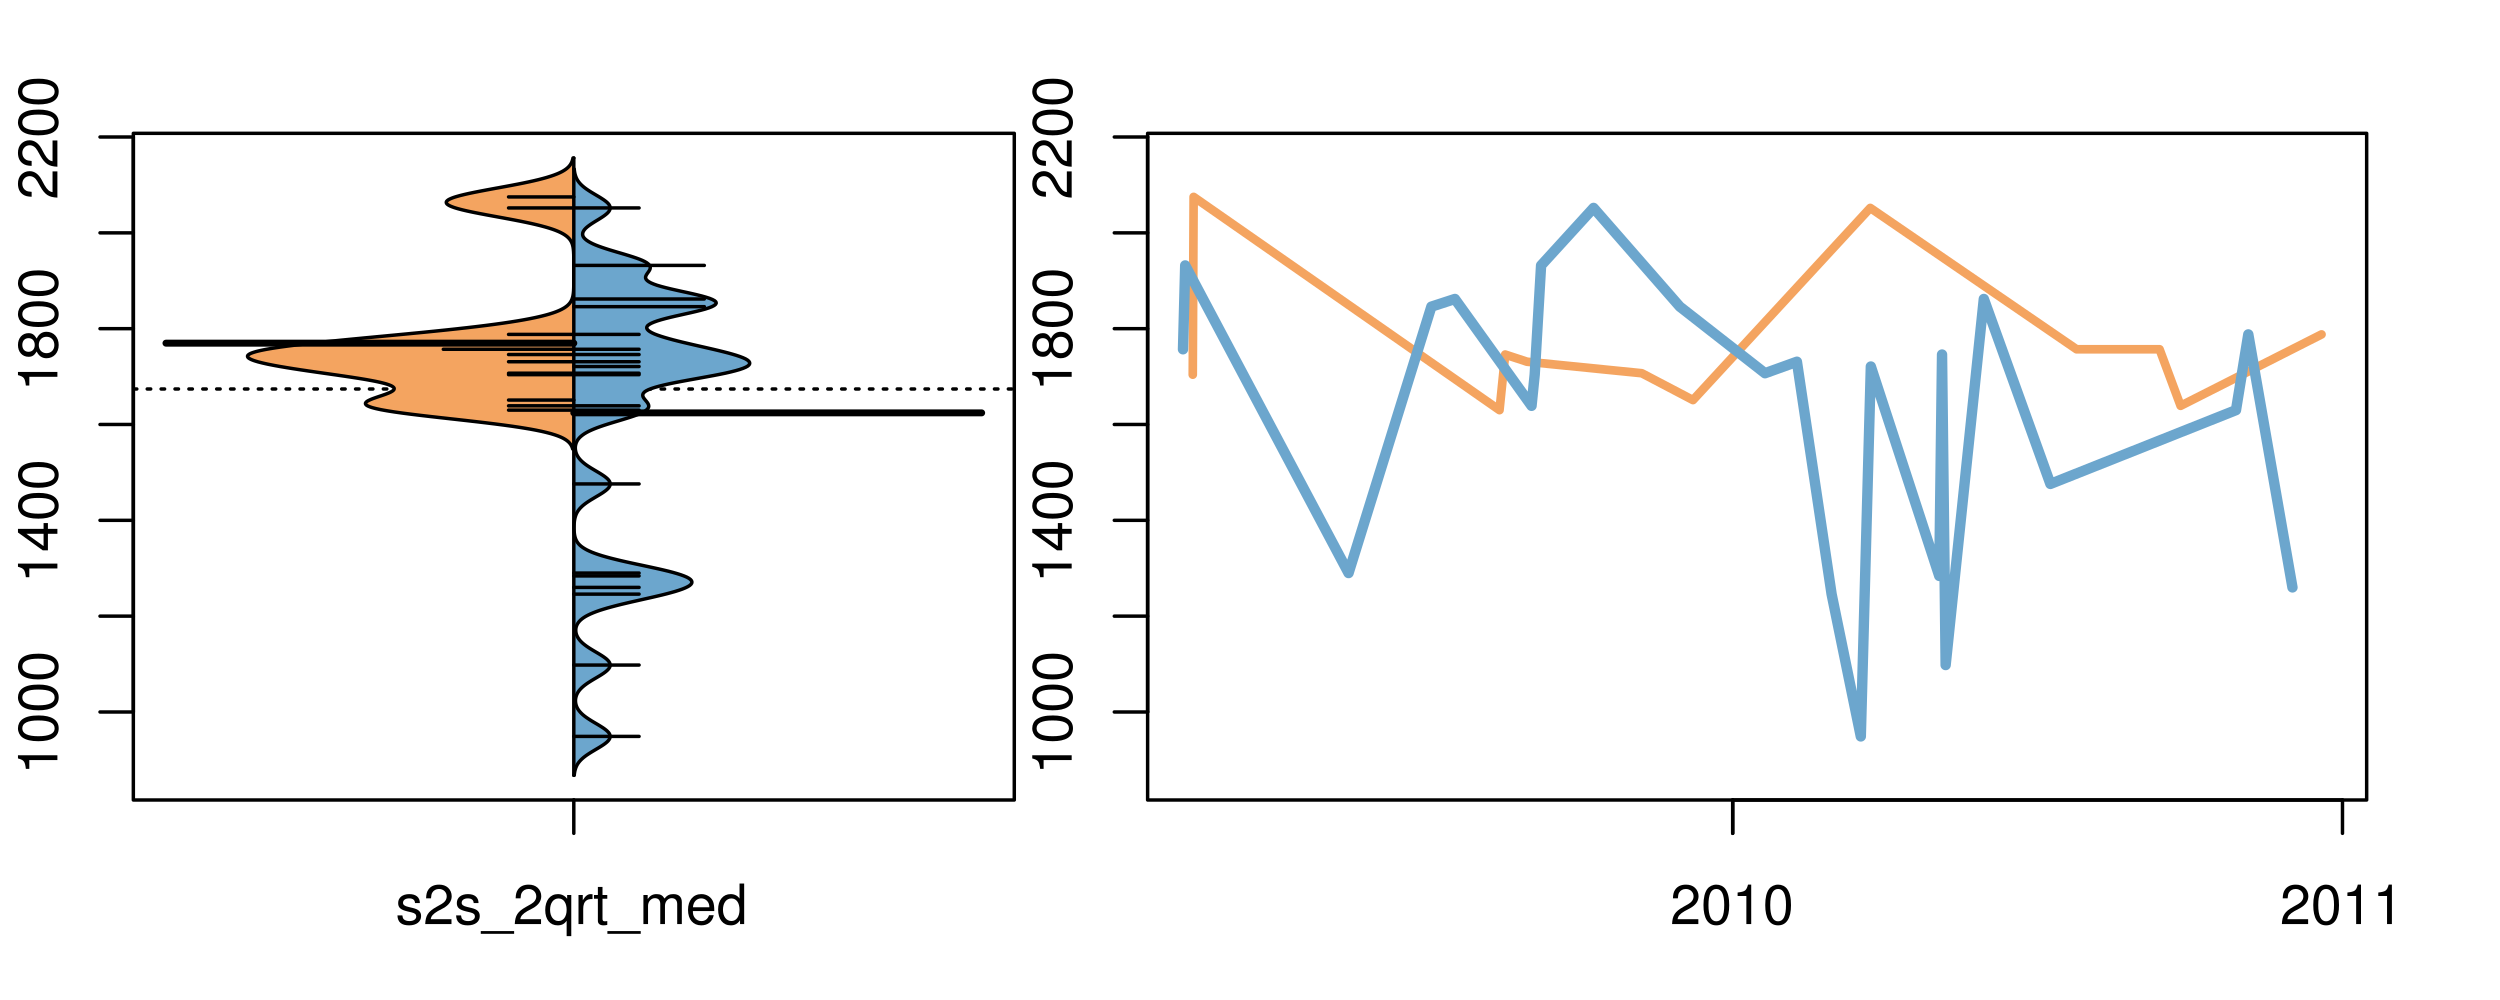 <?xml version="1.0" encoding="UTF-8"?>
<svg xmlns="http://www.w3.org/2000/svg" xmlns:xlink="http://www.w3.org/1999/xlink" width="540pt" height="216pt" viewBox="0 0 540 216" version="1.1">
<defs>
<g>
<symbol overflow="visible" id="glyph0-0">
<path style="stroke:none;" d="M -6.062 -3.109 L 0 -3.109 L 0 -4.156 L -8.516 -4.156 L -8.516 -3.469 C -7.203 -3.094 -7.016 -2.859 -6.812 -1.219 L -6.062 -1.219 Z M -6.062 -3.109 "/>
</symbol>
<symbol overflow="visible" id="glyph0-1">
<path style="stroke:none;" d="M -8.516 -3.297 C -8.516 -2.516 -8.156 -1.781 -7.578 -1.344 C -6.828 -0.797 -5.688 -0.516 -4.109 -0.516 C -1.25 -0.516 0.281 -1.469 0.281 -3.297 C 0.281 -5.094 -1.25 -6.078 -4.047 -6.078 C -5.703 -6.078 -6.797 -5.812 -7.578 -5.25 C -8.172 -4.812 -8.516 -4.109 -8.516 -3.297 Z M -7.578 -3.297 C -7.578 -4.438 -6.422 -5 -4.141 -5 C -1.734 -5 -0.594 -4.453 -0.594 -3.281 C -0.594 -2.156 -1.781 -1.594 -4.109 -1.594 C -6.438 -1.594 -7.578 -2.156 -7.578 -3.297 Z M -7.578 -3.297 "/>
</symbol>
<symbol overflow="visible" id="glyph0-2">
<path style="stroke:none;" d="M -2.047 -3.922 L 0 -3.922 L 0 -4.984 L -2.047 -4.984 L -2.047 -6.234 L -2.984 -6.234 L -2.984 -4.984 L -8.516 -4.984 L -8.516 -4.203 L -3.156 -0.344 L -2.047 -0.344 Z M -2.984 -3.922 L -2.984 -1.266 L -6.703 -3.922 Z M -2.984 -3.922 "/>
</symbol>
<symbol overflow="visible" id="glyph0-3">
<path style="stroke:none;" d="M -4.469 -4.688 C -5 -5.562 -5.438 -5.859 -6.234 -5.859 C -7.578 -5.859 -8.516 -4.812 -8.516 -3.297 C -8.516 -1.797 -7.578 -0.75 -6.234 -0.75 C -5.453 -0.75 -5.016 -1.031 -4.469 -1.891 C -4.016 -0.922 -3.297 -0.438 -2.359 -0.438 C -0.797 -0.438 0.281 -1.625 0.281 -3.297 C 0.281 -4.984 -0.797 -6.156 -2.359 -6.156 C -3.297 -6.156 -4.016 -5.672 -4.469 -4.688 Z M -7.578 -3.297 C -7.578 -4.203 -7.047 -4.781 -6.219 -4.781 C -5.422 -4.781 -4.891 -4.188 -4.891 -3.297 C -4.891 -2.406 -5.422 -1.828 -6.234 -1.828 C -7.047 -1.828 -7.578 -2.406 -7.578 -3.297 Z M -4.016 -3.297 C -4.016 -4.359 -3.344 -5.078 -2.344 -5.078 C -1.328 -5.078 -0.656 -4.359 -0.656 -3.281 C -0.656 -2.25 -1.344 -1.531 -2.344 -1.531 C -3.344 -1.531 -4.016 -2.25 -4.016 -3.297 Z M -4.016 -3.297 "/>
</symbol>
<symbol overflow="visible" id="glyph0-4">
<path style="stroke:none;" d="M -1.047 -6.078 L -1.047 -1.594 C -1.734 -1.703 -2.188 -2.094 -2.797 -3.125 L -3.438 -4.328 C -4.094 -5.516 -4.969 -6.125 -6.016 -6.125 C -6.719 -6.125 -7.375 -5.844 -7.844 -5.344 C -8.297 -4.844 -8.516 -4.219 -8.516 -3.406 C -8.516 -2.328 -8.125 -1.531 -7.406 -1.062 C -6.953 -0.75 -6.422 -0.625 -5.562 -0.594 L -5.562 -1.656 C -6.125 -1.688 -6.484 -1.766 -6.75 -1.906 C -7.266 -2.188 -7.578 -2.734 -7.578 -3.375 C -7.578 -4.328 -6.906 -5.047 -5.984 -5.047 C -5.312 -5.047 -4.734 -4.656 -4.312 -3.906 L -3.688 -2.797 C -2.672 -1.016 -1.875 -0.5 0 -0.406 L 0 -6.078 Z M -1.047 -6.078 "/>
</symbol>
<symbol overflow="visible" id="glyph0-5">
<path style="stroke:none;" d="M -8.75 -5.938 L -8.75 -4.938 L -5.5 -4.938 C -6.125 -4.531 -6.469 -3.859 -6.469 -3.016 C -6.469 -1.375 -5.156 -0.312 -3.156 -0.312 C -1.031 -0.312 0.281 -1.359 0.281 -3.047 C 0.281 -3.906 -0.047 -4.516 -0.828 -5.047 L 0 -5.047 L 0 -5.938 Z M -5.531 -3.188 C -5.531 -4.266 -4.578 -4.938 -3.078 -4.938 C -1.625 -4.938 -0.656 -4.25 -0.656 -3.188 C -0.656 -2.094 -1.625 -1.359 -3.094 -1.359 C -4.562 -1.359 -5.531 -2.094 -5.531 -3.188 Z M -5.531 -3.188 "/>
</symbol>
<symbol overflow="visible" id="glyph0-6">
<path style="stroke:none;" d="M -6.281 -3.094 L -6.281 -2.047 L -7.266 -2.047 C -7.688 -2.047 -7.906 -2.297 -7.906 -2.75 C -7.906 -2.828 -7.906 -2.875 -7.891 -3.094 L -8.719 -3.094 C -8.766 -2.875 -8.781 -2.734 -8.781 -2.531 C -8.781 -1.609 -8.25 -1.062 -7.359 -1.062 L -6.281 -1.062 L -6.281 -0.219 L -5.469 -0.219 L -5.469 -1.062 L 0 -1.062 L 0 -2.047 L -5.469 -2.047 L -5.469 -3.094 Z M -6.281 -3.094 "/>
</symbol>
<symbol overflow="visible" id="glyph0-7">
<path style="stroke:none;" d="M 1.516 -6.938 L 1.516 0.266 L 2.109 0.266 L 2.109 -6.938 Z M 1.516 -6.938 "/>
</symbol>
<symbol overflow="visible" id="glyph0-8">
<path style="stroke:none;" d="M -6.469 -3.266 C -6.469 -1.5 -5.203 -0.438 -3.094 -0.438 C -0.984 -0.438 0.281 -1.484 0.281 -3.281 C 0.281 -5.047 -0.984 -6.125 -3.047 -6.125 C -5.219 -6.125 -6.469 -5.078 -6.469 -3.266 Z M -5.547 -3.281 C -5.547 -4.406 -4.625 -5.078 -3.062 -5.078 C -1.578 -5.078 -0.641 -4.375 -0.641 -3.281 C -0.641 -2.156 -1.578 -1.469 -3.094 -1.469 C -4.609 -1.469 -5.547 -2.156 -5.547 -3.281 Z M -5.547 -3.281 "/>
</symbol>
<symbol overflow="visible" id="glyph0-9">
<path style="stroke:none;" d="M -8.75 -1.828 L -8.75 -0.812 L 0 -0.812 L 0 -1.828 Z M -8.75 -1.828 "/>
</symbol>
<symbol overflow="visible" id="glyph0-10">
<path style="stroke:none;" d="M -1.25 -2.297 L -1.25 -1.047 L 0 -1.047 L 0 -2.297 Z M -1.25 -2.297 "/>
</symbol>
<symbol overflow="visible" id="glyph0-11">
<path style="stroke:none;" d="M -8.516 -6.234 L -8.516 -0.547 L -7.469 -0.547 L -7.469 -5.141 C -4.578 -3.125 -2.797 -2.297 0 -1.656 L 0 -2.781 C -2.719 -3.25 -5.062 -4.312 -7.625 -6.234 Z M -8.516 -6.234 "/>
</symbol>
<symbol overflow="visible" id="glyph0-12">
<path style="stroke:none;" d="M 0 -3.422 L -6.281 -5.828 L -6.281 -4.703 L -1.188 -2.922 L -6.281 -1.25 L -6.281 -0.125 L 0 -2.328 Z M 0 -3.422 "/>
</symbol>
<symbol overflow="visible" id="glyph0-13">
<path style="stroke:none;" d="M -0.594 -6.422 C -0.562 -6.312 -0.562 -6.266 -0.562 -6.203 C -0.562 -5.859 -0.75 -5.656 -1.062 -5.656 L -4.75 -5.656 C -5.875 -5.656 -6.469 -4.844 -6.469 -3.297 C -6.469 -2.391 -6.203 -1.625 -5.734 -1.219 C -5.406 -0.922 -5.047 -0.797 -4.422 -0.781 L -4.422 -1.781 C -5.203 -1.875 -5.547 -2.328 -5.547 -3.266 C -5.547 -4.156 -5.203 -4.672 -4.609 -4.672 L -4.344 -4.672 C -3.922 -4.672 -3.75 -4.422 -3.641 -3.625 C -3.469 -2.203 -3.422 -1.984 -3.266 -1.609 C -2.969 -0.875 -2.406 -0.5 -1.578 -0.5 C -0.438 -0.5 0.281 -1.297 0.281 -2.562 C 0.281 -3.359 0 -4 -0.641 -4.703 C -0.016 -4.781 0.281 -5.094 0.281 -5.734 C 0.281 -5.938 0.25 -6.094 0.172 -6.422 Z M -1.984 -4.672 C -1.641 -4.672 -1.438 -4.578 -1.156 -4.266 C -0.797 -3.859 -0.594 -3.375 -0.594 -2.781 C -0.594 -2 -0.969 -1.547 -1.609 -1.547 C -2.266 -1.547 -2.609 -1.984 -2.766 -3.062 C -2.906 -4.109 -2.953 -4.328 -3.109 -4.672 Z M -1.984 -4.672 "/>
</symbol>
<symbol overflow="visible" id="glyph0-14">
<path style="stroke:none;" d="M 0 -5.781 L -6.281 -5.781 L -6.281 -4.781 L -2.719 -4.781 C -1.438 -4.781 -0.594 -4.109 -0.594 -3.078 C -0.594 -2.281 -1.078 -1.781 -1.844 -1.781 L -6.281 -1.781 L -6.281 -0.781 L -1.438 -0.781 C -0.391 -0.781 0.281 -1.562 0.281 -2.781 C 0.281 -3.703 -0.047 -4.297 -0.875 -4.891 L 0 -4.891 Z M 0 -5.781 "/>
</symbol>
<symbol overflow="visible" id="glyph0-15">
<path style="stroke:none;" d="M -2.812 -6.156 C -3.766 -6.156 -4.344 -6.078 -4.812 -5.906 C -5.844 -5.5 -6.469 -4.531 -6.469 -3.359 C -6.469 -1.609 -5.125 -0.484 -3.062 -0.484 C -1 -0.484 0.281 -1.578 0.281 -3.344 C 0.281 -4.781 -0.547 -5.766 -1.906 -6.031 L -1.906 -5.016 C -1.078 -4.734 -0.641 -4.172 -0.641 -3.375 C -0.641 -2.734 -0.938 -2.203 -1.469 -1.859 C -1.828 -1.625 -2.188 -1.531 -2.812 -1.531 Z M -3.625 -1.547 C -4.781 -1.625 -5.547 -2.344 -5.547 -3.344 C -5.547 -4.328 -4.734 -5.094 -3.703 -5.094 C -3.672 -5.094 -3.641 -5.094 -3.625 -5.078 Z M -3.625 -1.547 "/>
</symbol>
<symbol overflow="visible" id="glyph1-0">
<path style="stroke:none;" d="M 5.25 -4.531 C 5.25 -5.766 4.422 -6.469 2.969 -6.469 C 1.516 -6.469 0.562 -5.719 0.562 -4.547 C 0.562 -3.562 1.062 -3.094 2.562 -2.734 L 3.484 -2.516 C 4.188 -2.344 4.469 -2.094 4.469 -1.625 C 4.469 -1.047 3.875 -0.641 3 -0.641 C 2.453 -0.641 2 -0.797 1.75 -1.062 C 1.594 -1.25 1.531 -1.422 1.469 -1.875 L 0.406 -1.875 C 0.453 -0.422 1.266 0.281 2.922 0.281 C 4.5 0.281 5.516 -0.5 5.516 -1.719 C 5.516 -2.656 4.984 -3.172 3.734 -3.469 L 2.766 -3.703 C 1.953 -3.891 1.609 -4.156 1.609 -4.594 C 1.609 -5.172 2.125 -5.547 2.938 -5.547 C 3.75 -5.547 4.172 -5.203 4.203 -4.531 Z M 5.25 -4.531 "/>
</symbol>
<symbol overflow="visible" id="glyph1-1">
<path style="stroke:none;" d="M 6.078 -1.047 L 1.594 -1.047 C 1.703 -1.734 2.094 -2.188 3.125 -2.797 L 4.328 -3.438 C 5.516 -4.094 6.125 -4.969 6.125 -6.016 C 6.125 -6.719 5.844 -7.375 5.344 -7.844 C 4.844 -8.297 4.219 -8.516 3.406 -8.516 C 2.328 -8.516 1.531 -8.125 1.062 -7.406 C 0.75 -6.953 0.625 -6.422 0.594 -5.562 L 1.656 -5.562 C 1.688 -6.125 1.766 -6.484 1.906 -6.75 C 2.188 -7.266 2.734 -7.578 3.375 -7.578 C 4.328 -7.578 5.047 -6.906 5.047 -5.984 C 5.047 -5.312 4.656 -4.734 3.906 -4.312 L 2.797 -3.688 C 1.016 -2.672 0.5 -1.875 0.406 0 L 6.078 0 Z M 6.078 -1.047 "/>
</symbol>
<symbol overflow="visible" id="glyph1-2">
<path style="stroke:none;" d="M 6.938 1.516 L -0.266 1.516 L -0.266 2.109 L 6.938 2.109 Z M 6.938 1.516 "/>
</symbol>
<symbol overflow="visible" id="glyph1-3">
<path style="stroke:none;" d="M 5.938 2.609 L 5.938 -6.281 L 5.047 -6.281 L 5.047 -5.453 C 4.578 -6.109 3.875 -6.469 3.047 -6.469 C 1.391 -6.469 0.312 -5.109 0.312 -3.031 C 0.312 -0.984 1.344 0.281 3 0.281 C 3.875 0.281 4.469 -0.031 4.938 -0.719 L 4.938 2.609 Z M 3.188 -5.531 C 4.266 -5.531 4.938 -4.578 4.938 -3.062 C 4.938 -1.625 4.25 -0.656 3.188 -0.656 C 2.094 -0.656 1.359 -1.625 1.359 -3.094 C 1.359 -4.547 2.094 -5.531 3.188 -5.531 Z M 3.188 -5.531 "/>
</symbol>
<symbol overflow="visible" id="glyph1-4">
<path style="stroke:none;" d="M 0.828 -6.281 L 0.828 0 L 1.844 0 L 1.844 -3.266 C 1.844 -4.156 2.062 -4.75 2.547 -5.094 C 2.859 -5.328 3.156 -5.406 3.859 -5.406 L 3.859 -6.438 C 3.688 -6.453 3.594 -6.469 3.469 -6.469 C 2.812 -6.469 2.328 -6.078 1.75 -5.141 L 1.75 -6.281 Z M 0.828 -6.281 "/>
</symbol>
<symbol overflow="visible" id="glyph1-5">
<path style="stroke:none;" d="M 3.047 -6.281 L 2.016 -6.281 L 2.016 -8.016 L 1.016 -8.016 L 1.016 -6.281 L 0.172 -6.281 L 0.172 -5.469 L 1.016 -5.469 L 1.016 -0.719 C 1.016 -0.078 1.453 0.281 2.234 0.281 C 2.469 0.281 2.719 0.25 3.047 0.188 L 3.047 -0.641 C 2.922 -0.609 2.766 -0.594 2.562 -0.594 C 2.141 -0.594 2.016 -0.719 2.016 -1.156 L 2.016 -5.469 L 3.047 -5.469 Z M 3.047 -6.281 "/>
</symbol>
<symbol overflow="visible" id="glyph1-6">
<path style="stroke:none;" d="M 0.844 -6.281 L 0.844 0 L 1.844 0 L 1.844 -3.953 C 1.844 -4.859 2.516 -5.594 3.328 -5.594 C 4.062 -5.594 4.484 -5.141 4.484 -4.328 L 4.484 0 L 5.5 0 L 5.5 -3.953 C 5.5 -4.859 6.156 -5.594 6.969 -5.594 C 7.703 -5.594 8.141 -5.125 8.141 -4.328 L 8.141 0 L 9.141 0 L 9.141 -4.719 C 9.141 -5.844 8.5 -6.469 7.312 -6.469 C 6.484 -6.469 5.969 -6.219 5.391 -5.516 C 5.016 -6.188 4.516 -6.469 3.703 -6.469 C 2.859 -6.469 2.297 -6.156 1.766 -5.406 L 1.766 -6.281 Z M 0.844 -6.281 "/>
</symbol>
<symbol overflow="visible" id="glyph1-7">
<path style="stroke:none;" d="M 6.156 -2.812 C 6.156 -3.766 6.078 -4.344 5.906 -4.812 C 5.5 -5.844 4.531 -6.469 3.359 -6.469 C 1.609 -6.469 0.484 -5.125 0.484 -3.062 C 0.484 -1 1.578 0.281 3.344 0.281 C 4.781 0.281 5.766 -0.547 6.031 -1.906 L 5.016 -1.906 C 4.734 -1.078 4.172 -0.641 3.375 -0.641 C 2.734 -0.641 2.203 -0.938 1.859 -1.469 C 1.625 -1.828 1.531 -2.188 1.531 -2.812 Z M 1.547 -3.625 C 1.625 -4.781 2.344 -5.547 3.344 -5.547 C 4.328 -5.547 5.094 -4.734 5.094 -3.703 C 5.094 -3.672 5.094 -3.641 5.078 -3.625 Z M 1.547 -3.625 "/>
</symbol>
<symbol overflow="visible" id="glyph1-8">
<path style="stroke:none;" d="M 5.938 -8.75 L 4.938 -8.75 L 4.938 -5.5 C 4.531 -6.125 3.859 -6.469 3.016 -6.469 C 1.375 -6.469 0.312 -5.156 0.312 -3.156 C 0.312 -1.031 1.359 0.281 3.047 0.281 C 3.906 0.281 4.516 -0.047 5.047 -0.828 L 5.047 0 L 5.938 0 Z M 3.188 -5.531 C 4.266 -5.531 4.938 -4.578 4.938 -3.078 C 4.938 -1.625 4.25 -0.656 3.188 -0.656 C 2.094 -0.656 1.359 -1.625 1.359 -3.094 C 1.359 -4.562 2.094 -5.531 3.188 -5.531 Z M 3.188 -5.531 "/>
</symbol>
<symbol overflow="visible" id="glyph1-9">
<path style="stroke:none;" d="M 3.297 -8.516 C 2.516 -8.516 1.781 -8.156 1.344 -7.578 C 0.797 -6.828 0.516 -5.688 0.516 -4.109 C 0.516 -1.25 1.469 0.281 3.297 0.281 C 5.094 0.281 6.078 -1.25 6.078 -4.047 C 6.078 -5.703 5.812 -6.797 5.25 -7.578 C 4.812 -8.172 4.109 -8.516 3.297 -8.516 Z M 3.297 -7.578 C 4.438 -7.578 5 -6.422 5 -4.141 C 5 -1.734 4.453 -0.594 3.281 -0.594 C 2.156 -0.594 1.594 -1.781 1.594 -4.109 C 1.594 -6.438 2.156 -7.578 3.297 -7.578 Z M 3.297 -7.578 "/>
</symbol>
<symbol overflow="visible" id="glyph1-10">
<path style="stroke:none;" d="M 3.109 -6.062 L 3.109 0 L 4.156 0 L 4.156 -8.516 L 3.469 -8.516 C 3.094 -7.203 2.859 -7.016 1.219 -6.812 L 1.219 -6.062 Z M 3.109 -6.062 "/>
</symbol>
</g>
<clipPath id="clip1">
  <path d="M 28.801 28.801 L 220.086 28.801 L 220.086 173.801 L 28.801 173.801 Z M 28.801 28.801 "/>
</clipPath>
<clipPath id="clip2">
  <path d="M 247.887 28.801 L 512.199 28.801 L 512.199 173.801 L 247.887 173.801 Z M 247.887 28.801 "/>
</clipPath>
<clipPath id="clip3">
  <path d="M 233.484 14.398 L 526.598 14.398 L 526.598 188.199 L 233.484 188.199 Z M 233.484 14.398 "/>
</clipPath>
<clipPath id="clip4">
  <path d="M 247.887 28.801 L 512.199 28.801 L 512.199 173.801 L 247.887 173.801 Z M 247.887 28.801 "/>
</clipPath>
</defs>
<g id="surface211">
<path style="fill:none;stroke-width:0.75;stroke-linecap:round;stroke-linejoin:round;stroke:rgb(0%,0%,0%);stroke-opacity:1;stroke-miterlimit:10;" d="M 28.801 172.801 L 219.086 172.801 L 219.086 28.801 L 28.801 28.801 L 28.801 172.801 "/>
<path style="fill:none;stroke-width:0.75;stroke-linecap:round;stroke-linejoin:round;stroke:rgb(0%,0%,0%);stroke-opacity:1;stroke-miterlimit:10;" d="M 28.801 153.789 L 28.801 29.594 "/>
<path style="fill:none;stroke-width:0.75;stroke-linecap:round;stroke-linejoin:round;stroke:rgb(0%,0%,0%);stroke-opacity:1;stroke-miterlimit:10;" d="M 28.801 153.789 L 21.602 153.789 "/>
<path style="fill:none;stroke-width:0.75;stroke-linecap:round;stroke-linejoin:round;stroke:rgb(0%,0%,0%);stroke-opacity:1;stroke-miterlimit:10;" d="M 28.801 133.09 L 21.602 133.09 "/>
<path style="fill:none;stroke-width:0.75;stroke-linecap:round;stroke-linejoin:round;stroke:rgb(0%,0%,0%);stroke-opacity:1;stroke-miterlimit:10;" d="M 28.801 112.391 L 21.602 112.391 "/>
<path style="fill:none;stroke-width:0.75;stroke-linecap:round;stroke-linejoin:round;stroke:rgb(0%,0%,0%);stroke-opacity:1;stroke-miterlimit:10;" d="M 28.801 91.691 L 21.602 91.691 "/>
<path style="fill:none;stroke-width:0.75;stroke-linecap:round;stroke-linejoin:round;stroke:rgb(0%,0%,0%);stroke-opacity:1;stroke-miterlimit:10;" d="M 28.801 70.992 L 21.602 70.992 "/>
<path style="fill:none;stroke-width:0.75;stroke-linecap:round;stroke-linejoin:round;stroke:rgb(0%,0%,0%);stroke-opacity:1;stroke-miterlimit:10;" d="M 28.801 50.293 L 21.602 50.293 "/>
<path style="fill:none;stroke-width:0.75;stroke-linecap:round;stroke-linejoin:round;stroke:rgb(0%,0%,0%);stroke-opacity:1;stroke-miterlimit:10;" d="M 28.801 29.594 L 21.602 29.594 "/>
<g style="fill:rgb(0%,0%,0%);fill-opacity:1;">
  <use xlink:href="#glyph0-0" x="12.396" y="167.289"/>
  <use xlink:href="#glyph0-1" x="12.396" y="160.617"/>
  <use xlink:href="#glyph0-1" x="12.396" y="153.945"/>
  <use xlink:href="#glyph0-1" x="12.396" y="147.273"/>
</g>
<g style="fill:rgb(0%,0%,0%);fill-opacity:1;">
  <use xlink:href="#glyph0-0" x="12.396" y="125.891"/>
  <use xlink:href="#glyph0-2" x="12.396" y="119.219"/>
  <use xlink:href="#glyph0-1" x="12.396" y="112.547"/>
  <use xlink:href="#glyph0-1" x="12.396" y="105.875"/>
</g>
<g style="fill:rgb(0%,0%,0%);fill-opacity:1;">
  <use xlink:href="#glyph0-0" x="12.396" y="84.492"/>
  <use xlink:href="#glyph0-3" x="12.396" y="77.82"/>
  <use xlink:href="#glyph0-1" x="12.396" y="71.148"/>
  <use xlink:href="#glyph0-1" x="12.396" y="64.477"/>
</g>
<g style="fill:rgb(0%,0%,0%);fill-opacity:1;">
  <use xlink:href="#glyph0-4" x="12.396" y="43.094"/>
  <use xlink:href="#glyph0-4" x="12.396" y="36.422"/>
  <use xlink:href="#glyph0-1" x="12.396" y="29.75"/>
  <use xlink:href="#glyph0-1" x="12.396" y="23.078"/>
</g>
<path style="fill:none;stroke-width:0.75;stroke-linecap:round;stroke-linejoin:round;stroke:rgb(0%,0%,0%);stroke-opacity:1;stroke-miterlimit:10;" d="M 123.941 172.801 L 123.941 172.801 "/>
<path style="fill:none;stroke-width:0.75;stroke-linecap:round;stroke-linejoin:round;stroke:rgb(0%,0%,0%);stroke-opacity:1;stroke-miterlimit:10;" d="M 123.941 172.801 L 123.941 180 "/>
<g style="fill:rgb(0%,0%,0%);fill-opacity:1;">
  <use xlink:href="#glyph1-0" x="85.441" y="199.596"/>
  <use xlink:href="#glyph1-1" x="91.441" y="199.596"/>
  <use xlink:href="#glyph1-0" x="98.113" y="199.596"/>
  <use xlink:href="#glyph1-2" x="104.113" y="199.596"/>
  <use xlink:href="#glyph1-1" x="110.785" y="199.596"/>
  <use xlink:href="#glyph1-3" x="117.457" y="199.596"/>
  <use xlink:href="#glyph1-4" x="124.129" y="199.596"/>
  <use xlink:href="#glyph1-5" x="128.125" y="199.596"/>
  <use xlink:href="#glyph1-2" x="131.461" y="199.596"/>
  <use xlink:href="#glyph1-6" x="138.133" y="199.596"/>
  <use xlink:href="#glyph1-7" x="148.129" y="199.596"/>
  <use xlink:href="#glyph1-8" x="154.801" y="199.596"/>
</g>
<g clip-path="url(#clip1)" clip-rule="nonzero">
<path style="fill:none;stroke-width:0.75;stroke-linecap:round;stroke-linejoin:round;stroke:rgb(0%,0%,0%);stroke-opacity:1;stroke-dasharray:0.75,2.25;stroke-miterlimit:10;" d="M 28.801 84.02 L 219.086 84.02 "/>
<path style=" stroke:none;fill-rule:nonzero;fill:rgb(95.686%,64.314%,37.647%);fill-opacity:1;" d="M 123.941 34.133 L 123.762 34.133 L 123.738 34.258 L 123.711 34.379 L 123.676 34.504 L 123.641 34.625 L 123.602 34.75 L 123.555 34.871 L 123.508 34.996 L 123.453 35.117 L 123.391 35.242 L 123.32 35.363 L 123.246 35.488 L 123.168 35.609 L 123.074 35.73 L 122.973 35.855 L 122.867 35.977 L 122.75 36.102 L 122.617 36.223 L 122.477 36.348 L 122.324 36.469 L 122.156 36.594 L 121.977 36.715 L 121.781 36.84 L 121.574 36.961 L 121.352 37.086 L 121.109 37.207 L 120.852 37.332 L 120.582 37.453 L 120.285 37.578 L 119.973 37.699 L 119.645 37.824 L 119.297 37.945 L 118.926 38.07 L 118.535 38.191 L 118.129 38.316 L 117.703 38.438 L 117.25 38.562 L 116.781 38.684 L 116.297 38.809 L 115.789 38.93 L 115.262 39.055 L 114.715 39.176 L 114.156 39.301 L 113.574 39.422 L 112.98 39.547 L 112.371 39.668 L 111.75 39.793 L 111.113 39.914 L 110.469 40.039 L 109.816 40.16 L 109.156 40.285 L 108.488 40.406 L 107.82 40.531 L 107.148 40.652 L 106.48 40.773 L 105.812 40.898 L 105.152 41.02 L 104.496 41.145 L 103.852 41.266 L 103.223 41.391 L 102.605 41.512 L 102 41.637 L 101.422 41.758 L 100.863 41.883 L 100.328 42.004 L 99.816 42.129 L 99.336 42.25 L 98.891 42.375 L 98.469 42.496 L 98.078 42.621 L 97.738 42.742 L 97.43 42.867 L 97.156 42.988 L 96.918 43.113 L 96.734 43.234 L 96.586 43.359 L 96.473 43.48 L 96.41 43.605 L 96.395 43.727 L 96.418 43.852 L 96.48 43.973 L 96.59 44.098 L 96.746 44.219 L 96.941 44.344 L 97.168 44.465 L 97.449 44.59 L 97.766 44.711 L 98.113 44.836 L 98.496 44.957 L 98.922 45.082 L 99.375 45.203 L 99.855 45.328 L 100.363 45.449 L 100.906 45.574 L 101.465 45.695 L 102.047 45.82 L 102.648 45.941 L 103.27 46.062 L 103.902 46.188 L 104.547 46.309 L 105.199 46.434 L 105.863 46.555 L 106.531 46.68 L 107.199 46.801 L 107.871 46.926 L 108.543 47.047 L 109.207 47.172 L 109.867 47.293 L 110.52 47.418 L 111.164 47.539 L 111.797 47.664 L 112.422 47.785 L 113.027 47.91 L 113.621 48.031 L 114.199 48.156 L 114.762 48.277 L 115.301 48.402 L 115.828 48.523 L 116.336 48.648 L 116.82 48.77 L 117.285 48.895 L 117.734 49.016 L 118.164 49.141 L 118.57 49.262 L 118.957 49.387 L 119.324 49.508 L 119.676 49.633 L 120 49.754 L 120.309 49.879 L 120.602 50 L 120.875 50.125 L 121.129 50.246 L 121.367 50.371 L 121.594 50.492 L 121.801 50.617 L 121.992 50.738 L 122.172 50.863 L 122.336 50.984 L 122.488 51.105 L 122.629 51.23 L 122.758 51.352 L 122.875 51.477 L 122.984 51.598 L 123.082 51.723 L 123.172 51.844 L 123.254 51.969 L 123.328 52.09 L 123.395 52.215 L 123.457 52.336 L 123.512 52.461 L 123.562 52.582 L 123.605 52.707 L 123.645 52.828 L 123.68 52.953 L 123.711 53.074 L 123.738 53.199 L 123.766 53.32 L 123.789 53.445 L 123.809 53.566 L 123.824 53.691 L 123.84 53.812 L 123.855 53.938 L 123.867 54.059 L 123.875 54.184 L 123.887 54.305 L 123.895 54.43 L 123.898 54.551 L 123.906 54.676 L 123.91 54.797 L 123.918 54.922 L 123.922 55.043 L 123.922 55.168 L 123.926 55.289 L 123.93 55.414 L 123.93 55.535 L 123.934 55.66 L 123.934 55.781 L 123.938 55.906 L 123.938 56.395 L 123.941 56.52 L 123.941 60.703 L 123.938 60.824 L 123.938 61.195 L 123.934 61.316 L 123.934 61.562 L 123.93 61.684 L 123.926 61.809 L 123.926 61.93 L 123.922 62.055 L 123.918 62.176 L 123.914 62.301 L 123.91 62.422 L 123.902 62.547 L 123.898 62.668 L 123.891 62.793 L 123.883 62.914 L 123.871 63.039 L 123.859 63.16 L 123.848 63.285 L 123.832 63.406 L 123.816 63.531 L 123.797 63.652 L 123.777 63.777 L 123.754 63.898 L 123.727 64.023 L 123.699 64.145 L 123.664 64.27 L 123.625 64.391 L 123.586 64.516 L 123.539 64.637 L 123.488 64.762 L 123.43 64.883 L 123.367 65.008 L 123.297 65.129 L 123.219 65.254 L 123.133 65.375 L 123.039 65.5 L 122.938 65.621 L 122.82 65.746 L 122.699 65.867 L 122.566 65.992 L 122.418 66.113 L 122.258 66.238 L 122.082 66.359 L 121.898 66.484 L 121.691 66.605 L 121.473 66.727 L 121.238 66.852 L 120.988 66.973 L 120.711 67.098 L 120.422 67.219 L 120.109 67.344 L 119.781 67.465 L 119.422 67.59 L 119.043 67.711 L 118.648 67.836 L 118.223 67.957 L 117.77 68.082 L 117.297 68.203 L 116.797 68.328 L 116.27 68.449 L 115.711 68.574 L 115.133 68.695 L 114.523 68.82 L 113.883 68.941 L 113.215 69.066 L 112.52 69.188 L 111.797 69.312 L 111.039 69.434 L 110.25 69.559 L 109.441 69.68 L 108.598 69.805 L 107.723 69.926 L 106.82 70.051 L 105.895 70.172 L 104.938 70.297 L 103.949 70.418 L 102.934 70.543 L 101.898 70.664 L 100.832 70.789 L 99.738 70.91 L 98.625 71.035 L 97.492 71.156 L 96.332 71.281 L 95.148 71.402 L 93.949 71.527 L 92.734 71.648 L 91.5 71.773 L 90.25 71.895 L 88.988 72.016 L 87.715 72.141 L 86.43 72.262 L 85.137 72.387 L 83.84 72.508 L 82.539 72.633 L 81.238 72.754 L 79.938 72.879 L 78.641 73 L 77.352 73.125 L 76.07 73.246 L 74.801 73.371 L 73.543 73.492 L 72.305 73.617 L 71.086 73.738 L 69.891 73.863 L 68.711 73.984 L 67.57 74.109 L 66.457 74.23 L 65.375 74.355 L 64.324 74.477 L 63.32 74.602 L 62.352 74.723 L 61.422 74.848 L 60.539 74.969 L 59.707 75.094 L 58.918 75.215 L 58.176 75.34 L 57.488 75.461 L 56.859 75.586 L 56.273 75.707 L 55.738 75.832 L 55.27 75.953 L 54.855 76.078 L 54.492 76.199 L 54.172 76.324 L 53.93 76.445 L 53.734 76.57 L 53.59 76.691 L 53.492 76.816 L 53.465 76.938 L 53.484 77.059 L 53.547 77.184 L 53.66 77.305 L 53.832 77.43 L 54.047 77.551 L 54.301 77.676 L 54.605 77.797 L 54.953 77.922 L 55.34 78.043 L 55.762 78.168 L 56.23 78.289 L 56.734 78.414 L 57.27 78.535 L 57.832 78.66 L 58.438 78.781 L 59.07 78.906 L 59.727 79.027 L 60.41 79.152 L 61.125 79.273 L 61.855 79.398 L 62.609 79.52 L 63.383 79.645 L 64.18 79.766 L 64.984 79.891 L 65.809 80.012 L 66.641 80.137 L 67.488 80.258 L 68.34 80.383 L 69.195 80.504 L 70.059 80.629 L 70.922 80.75 L 71.781 80.875 L 72.641 80.996 L 73.488 81.121 L 74.328 81.242 L 75.156 81.367 L 75.973 81.488 L 76.766 81.613 L 77.539 81.734 L 78.293 81.859 L 79.02 81.98 L 79.711 82.105 L 80.371 82.227 L 81.004 82.348 L 81.598 82.473 L 82.145 82.594 L 82.652 82.719 L 83.125 82.84 L 83.543 82.965 L 83.91 83.086 L 84.234 83.211 L 84.52 83.332 L 84.738 83.457 L 84.91 83.578 L 85.039 83.703 L 85.125 83.824 L 85.145 83.949 L 85.121 84.07 L 85.062 84.195 L 84.957 84.316 L 84.801 84.441 L 84.613 84.562 L 84.391 84.688 L 84.137 84.809 L 83.848 84.934 L 83.539 85.055 L 83.211 85.18 L 82.863 85.301 L 82.504 85.426 L 82.141 85.547 L 81.773 85.672 L 81.41 85.793 L 81.055 85.918 L 80.711 86.039 L 80.383 86.164 L 80.082 86.285 L 79.809 86.41 L 79.559 86.531 L 79.344 86.656 L 79.18 86.777 L 79.055 86.902 L 78.969 87.023 L 78.934 87.148 L 78.961 87.27 L 79.035 87.391 L 79.16 87.516 L 79.352 87.637 L 79.605 87.762 L 79.91 87.883 L 80.27 88.008 L 80.703 88.129 L 81.191 88.254 L 81.734 88.375 L 82.324 88.5 L 82.988 88.621 L 83.699 88.746 L 84.453 88.867 L 85.254 88.992 L 86.109 89.113 L 87.004 89.238 L 87.93 89.359 L 88.895 89.484 L 89.895 89.605 L 90.918 89.73 L 91.961 89.852 L 93.027 89.977 L 94.109 90.098 L 95.199 90.223 L 96.297 90.344 L 97.402 90.469 L 98.504 90.59 L 99.602 90.715 L 100.695 90.836 L 101.777 90.961 L 102.844 91.082 L 103.895 91.207 L 104.93 91.328 L 105.938 91.453 L 106.926 91.574 L 107.887 91.699 L 108.824 91.82 L 109.723 91.945 L 110.598 92.066 L 111.441 92.191 L 112.254 92.312 L 113.027 92.438 L 113.77 92.559 L 114.484 92.68 L 115.156 92.805 L 115.797 92.926 L 116.406 93.051 L 116.988 93.172 L 117.527 93.297 L 118.035 93.418 L 118.516 93.543 L 118.973 93.664 L 119.387 93.789 L 119.781 93.91 L 120.148 94.035 L 120.488 94.156 L 120.801 94.281 L 121.094 94.402 L 121.363 94.527 L 121.613 94.648 L 121.84 94.773 L 122.047 94.895 L 122.242 95.02 L 122.414 95.141 L 122.574 95.266 L 122.719 95.387 L 122.852 95.512 L 122.969 95.633 L 123.078 95.758 L 123.176 95.879 L 123.266 96.004 L 123.34 96.125 L 123.41 96.25 L 123.477 96.371 L 123.531 96.496 L 123.582 96.617 L 123.625 96.742 L 123.668 96.863 L 123.703 96.988 L 123.941 96.988 Z M 123.941 34.133 "/>
<path style="fill:none;stroke-width:0.75;stroke-linecap:round;stroke-linejoin:round;stroke:rgb(0%,0%,0%);stroke-opacity:1;stroke-miterlimit:10;" d="M 123.941 34.133 L 123.762 34.133 L 123.738 34.258 L 123.711 34.379 L 123.676 34.504 L 123.641 34.625 L 123.602 34.75 L 123.555 34.871 L 123.508 34.996 L 123.453 35.117 L 123.391 35.242 L 123.32 35.363 L 123.246 35.488 L 123.168 35.609 L 123.074 35.73 L 122.973 35.855 L 122.867 35.977 L 122.75 36.102 L 122.617 36.223 L 122.477 36.348 L 122.324 36.469 L 122.156 36.594 L 121.977 36.715 L 121.781 36.84 L 121.574 36.961 L 121.352 37.086 L 121.109 37.207 L 120.852 37.332 L 120.582 37.453 L 120.285 37.578 L 119.973 37.699 L 119.645 37.824 L 119.297 37.945 L 118.926 38.07 L 118.535 38.191 L 118.129 38.316 L 117.703 38.438 L 117.25 38.562 L 116.781 38.684 L 116.297 38.809 L 115.789 38.93 L 115.262 39.055 L 114.715 39.176 L 114.156 39.301 L 113.574 39.422 L 112.98 39.547 L 112.371 39.668 L 111.75 39.793 L 111.113 39.914 L 110.469 40.039 L 109.816 40.16 L 109.156 40.285 L 108.488 40.406 L 107.82 40.531 L 107.148 40.652 L 106.48 40.773 L 105.812 40.898 L 105.152 41.02 L 104.496 41.145 L 103.852 41.266 L 103.223 41.391 L 102.605 41.512 L 102 41.637 L 101.422 41.758 L 100.863 41.883 L 100.328 42.004 L 99.816 42.129 L 99.336 42.25 L 98.891 42.375 L 98.469 42.496 L 98.078 42.621 L 97.738 42.742 L 97.43 42.867 L 97.156 42.988 L 96.918 43.113 L 96.734 43.234 L 96.586 43.359 L 96.473 43.48 L 96.41 43.605 L 96.395 43.727 L 96.418 43.852 L 96.48 43.973 L 96.59 44.098 L 96.746 44.219 L 96.941 44.344 L 97.168 44.465 L 97.449 44.59 L 97.766 44.711 L 98.113 44.836 L 98.496 44.957 L 98.922 45.082 L 99.375 45.203 L 99.855 45.328 L 100.363 45.449 L 100.906 45.574 L 101.465 45.695 L 102.047 45.82 L 102.648 45.941 L 103.27 46.062 L 103.902 46.188 L 104.547 46.309 L 105.199 46.434 L 105.863 46.555 L 106.531 46.68 L 107.199 46.801 L 107.871 46.926 L 108.543 47.047 L 109.207 47.172 L 109.867 47.293 L 110.52 47.418 L 111.164 47.539 L 111.797 47.664 L 112.422 47.785 L 113.027 47.91 L 113.621 48.031 L 114.199 48.156 L 114.762 48.277 L 115.301 48.402 L 115.828 48.523 L 116.336 48.648 L 116.82 48.77 L 117.285 48.895 L 117.734 49.016 L 118.164 49.141 L 118.57 49.262 L 118.957 49.387 L 119.324 49.508 L 119.676 49.633 L 120 49.754 L 120.309 49.879 L 120.602 50 L 120.875 50.125 L 121.129 50.246 L 121.367 50.371 L 121.594 50.492 L 121.801 50.617 L 121.992 50.738 L 122.172 50.863 L 122.336 50.984 L 122.488 51.105 L 122.629 51.23 L 122.758 51.352 L 122.875 51.477 L 122.984 51.598 L 123.082 51.723 L 123.172 51.844 L 123.254 51.969 L 123.328 52.09 L 123.395 52.215 L 123.457 52.336 L 123.512 52.461 L 123.562 52.582 L 123.605 52.707 L 123.645 52.828 L 123.68 52.953 L 123.711 53.074 L 123.738 53.199 L 123.766 53.32 L 123.789 53.445 L 123.809 53.566 L 123.824 53.691 L 123.84 53.812 L 123.855 53.938 L 123.867 54.059 L 123.875 54.184 L 123.887 54.305 L 123.895 54.43 L 123.898 54.551 L 123.906 54.676 L 123.91 54.797 L 123.918 54.922 L 123.922 55.043 L 123.922 55.168 L 123.926 55.289 L 123.93 55.414 L 123.93 55.535 L 123.934 55.66 L 123.934 55.781 L 123.938 55.906 L 123.938 56.395 L 123.941 56.52 L 123.941 60.703 L 123.938 60.824 L 123.938 61.195 L 123.934 61.316 L 123.934 61.562 L 123.93 61.684 L 123.926 61.809 L 123.926 61.93 L 123.922 62.055 L 123.918 62.176 L 123.914 62.301 L 123.91 62.422 L 123.902 62.547 L 123.898 62.668 L 123.891 62.793 L 123.883 62.914 L 123.871 63.039 L 123.859 63.16 L 123.848 63.285 L 123.832 63.406 L 123.816 63.531 L 123.797 63.652 L 123.777 63.777 L 123.754 63.898 L 123.727 64.023 L 123.699 64.145 L 123.664 64.27 L 123.625 64.391 L 123.586 64.516 L 123.539 64.637 L 123.488 64.762 L 123.43 64.883 L 123.367 65.008 L 123.297 65.129 L 123.219 65.254 L 123.133 65.375 L 123.039 65.5 L 122.938 65.621 L 122.82 65.746 L 122.699 65.867 L 122.566 65.992 L 122.418 66.113 L 122.258 66.238 L 122.082 66.359 L 121.898 66.484 L 121.691 66.605 L 121.473 66.727 L 121.238 66.852 L 120.988 66.973 L 120.711 67.098 L 120.422 67.219 L 120.109 67.344 L 119.781 67.465 L 119.422 67.59 L 119.043 67.711 L 118.648 67.836 L 118.223 67.957 L 117.77 68.082 L 117.297 68.203 L 116.797 68.328 L 116.27 68.449 L 115.711 68.574 L 115.133 68.695 L 114.523 68.82 L 113.883 68.941 L 113.215 69.066 L 112.52 69.188 L 111.797 69.312 L 111.039 69.434 L 110.25 69.559 L 109.441 69.68 L 108.598 69.805 L 107.723 69.926 L 106.82 70.051 L 105.895 70.172 L 104.938 70.297 L 103.949 70.418 L 102.934 70.543 L 101.898 70.664 L 100.832 70.789 L 99.738 70.91 L 98.625 71.035 L 97.492 71.156 L 96.332 71.281 L 95.148 71.402 L 93.949 71.527 L 92.734 71.648 L 91.5 71.773 L 90.25 71.895 L 88.988 72.016 L 87.715 72.141 L 86.43 72.262 L 85.137 72.387 L 83.84 72.508 L 82.539 72.633 L 81.238 72.754 L 79.938 72.879 L 78.641 73 L 77.352 73.125 L 76.07 73.246 L 74.801 73.371 L 73.543 73.492 L 72.305 73.617 L 71.086 73.738 L 69.891 73.863 L 68.711 73.984 L 67.57 74.109 L 66.457 74.23 L 65.375 74.355 L 64.324 74.477 L 63.32 74.602 L 62.352 74.723 L 61.422 74.848 L 60.539 74.969 L 59.707 75.094 L 58.918 75.215 L 58.176 75.34 L 57.488 75.461 L 56.859 75.586 L 56.273 75.707 L 55.738 75.832 L 55.27 75.953 L 54.855 76.078 L 54.492 76.199 L 54.172 76.324 L 53.93 76.445 L 53.734 76.57 L 53.59 76.691 L 53.492 76.816 L 53.465 76.938 L 53.484 77.059 L 53.547 77.184 L 53.66 77.305 L 53.832 77.43 L 54.047 77.551 L 54.301 77.676 L 54.605 77.797 L 54.953 77.922 L 55.34 78.043 L 55.762 78.168 L 56.23 78.289 L 56.734 78.414 L 57.27 78.535 L 57.832 78.66 L 58.438 78.781 L 59.07 78.906 L 59.727 79.027 L 60.41 79.152 L 61.125 79.273 L 61.855 79.398 L 62.609 79.52 L 63.383 79.645 L 64.18 79.766 L 64.984 79.891 L 65.809 80.012 L 66.641 80.137 L 67.488 80.258 L 68.34 80.383 L 69.195 80.504 L 70.059 80.629 L 70.922 80.75 L 71.781 80.875 L 72.641 80.996 L 73.488 81.121 L 74.328 81.242 L 75.156 81.367 L 75.973 81.488 L 76.766 81.613 L 77.539 81.734 L 78.293 81.859 L 79.02 81.98 L 79.711 82.105 L 80.371 82.227 L 81.004 82.348 L 81.598 82.473 L 82.145 82.594 L 82.652 82.719 L 83.125 82.84 L 83.543 82.965 L 83.91 83.086 L 84.234 83.211 L 84.52 83.332 L 84.738 83.457 L 84.91 83.578 L 85.039 83.703 L 85.125 83.824 L 85.145 83.949 L 85.121 84.07 L 85.062 84.195 L 84.957 84.316 L 84.801 84.441 L 84.613 84.562 L 84.391 84.688 L 84.137 84.809 L 83.848 84.934 L 83.539 85.055 L 83.211 85.18 L 82.863 85.301 L 82.504 85.426 L 82.141 85.547 L 81.773 85.672 L 81.41 85.793 L 81.055 85.918 L 80.711 86.039 L 80.383 86.164 L 80.082 86.285 L 79.809 86.41 L 79.559 86.531 L 79.344 86.656 L 79.18 86.777 L 79.055 86.902 L 78.969 87.023 L 78.934 87.148 L 78.961 87.27 L 79.035 87.391 L 79.16 87.516 L 79.352 87.637 L 79.605 87.762 L 79.91 87.883 L 80.27 88.008 L 80.703 88.129 L 81.191 88.254 L 81.734 88.375 L 82.324 88.5 L 82.988 88.621 L 83.699 88.746 L 84.453 88.867 L 85.254 88.992 L 86.109 89.113 L 87.004 89.238 L 87.93 89.359 L 88.895 89.484 L 89.895 89.605 L 90.918 89.73 L 91.961 89.852 L 93.027 89.977 L 94.109 90.098 L 95.199 90.223 L 96.297 90.344 L 97.402 90.469 L 98.504 90.59 L 99.602 90.715 L 100.695 90.836 L 101.777 90.961 L 102.844 91.082 L 103.895 91.207 L 104.93 91.328 L 105.938 91.453 L 106.926 91.574 L 107.887 91.699 L 108.824 91.82 L 109.723 91.945 L 110.598 92.066 L 111.441 92.191 L 112.254 92.312 L 113.027 92.438 L 113.77 92.559 L 114.484 92.68 L 115.156 92.805 L 115.797 92.926 L 116.406 93.051 L 116.988 93.172 L 117.527 93.297 L 118.035 93.418 L 118.516 93.543 L 118.973 93.664 L 119.387 93.789 L 119.781 93.91 L 120.148 94.035 L 120.488 94.156 L 120.801 94.281 L 121.094 94.402 L 121.363 94.527 L 121.613 94.648 L 121.84 94.773 L 122.047 94.895 L 122.242 95.02 L 122.414 95.141 L 122.574 95.266 L 122.719 95.387 L 122.852 95.512 L 122.969 95.633 L 123.078 95.758 L 123.176 95.879 L 123.266 96.004 L 123.34 96.125 L 123.41 96.25 L 123.477 96.371 L 123.531 96.496 L 123.582 96.617 L 123.625 96.742 L 123.668 96.863 L 123.703 96.988 L 123.941 96.988 "/>
<path style=" stroke:none;fill-rule:nonzero;fill:rgb(42.353%,65.098%,80.392%);fill-opacity:1;" d="M 123.941 167.465 L 124.031 167.465 L 124.059 167.211 L 124.094 166.953 L 124.137 166.699 L 124.191 166.441 L 124.262 166.184 L 124.34 165.93 L 124.438 165.672 L 124.551 165.418 L 124.688 165.16 L 124.848 164.902 L 125.035 164.648 L 125.246 164.391 L 125.484 164.137 L 125.754 163.879 L 126.051 163.621 L 126.375 163.367 L 126.73 163.109 L 127.109 162.855 L 127.508 162.598 L 127.926 162.34 L 128.352 162.086 L 128.785 161.828 L 129.219 161.574 L 129.645 161.316 L 130.047 161.059 L 130.43 160.805 L 130.777 160.547 L 131.086 160.293 L 131.348 160.035 L 131.551 159.777 L 131.695 159.523 L 131.773 159.266 L 131.789 159.012 L 131.742 158.754 L 131.637 158.496 L 131.469 158.242 L 131.234 157.984 L 130.949 157.727 L 130.625 157.473 L 130.262 157.215 L 129.867 156.961 L 129.453 156.703 L 129.023 156.445 L 128.59 156.191 L 128.156 155.934 L 127.734 155.68 L 127.328 155.422 L 126.938 155.164 L 126.57 154.91 L 126.227 154.652 L 125.918 154.398 L 125.637 154.141 L 125.387 153.883 L 125.164 153.629 L 124.969 153.371 L 124.801 153.117 L 124.66 152.859 L 124.547 152.602 L 124.457 152.348 L 124.387 152.09 L 124.34 151.836 L 124.312 151.578 L 124.305 151.32 L 124.316 151.066 L 124.352 150.809 L 124.406 150.555 L 124.48 150.297 L 124.578 150.039 L 124.699 149.785 L 124.844 149.527 L 125.016 149.273 L 125.219 149.016 L 125.453 148.758 L 125.711 148.504 L 126.004 148.246 L 126.32 147.992 L 126.668 147.734 L 127.039 147.477 L 127.438 147.223 L 127.852 146.965 L 128.277 146.707 L 128.711 146.453 L 129.145 146.195 L 129.57 145.941 L 129.98 145.684 L 130.367 145.426 L 130.719 145.172 L 131.031 144.914 L 131.301 144.66 L 131.516 144.402 L 131.68 144.145 L 131.77 143.891 L 131.793 143.633 L 131.758 143.379 L 131.656 143.121 L 131.496 142.863 L 131.277 142.609 L 131.008 142.352 L 130.688 142.098 L 130.328 141.84 L 129.938 141.582 L 129.527 141.328 L 129.102 141.07 L 128.668 140.816 L 128.234 140.559 L 127.809 140.301 L 127.398 140.047 L 127.004 139.789 L 126.633 139.535 L 126.289 139.277 L 125.969 139.02 L 125.684 138.766 L 125.43 138.508 L 125.203 138.254 L 125.008 137.996 L 124.836 137.738 L 124.695 137.484 L 124.578 137.227 L 124.488 136.973 L 124.426 136.715 L 124.383 136.457 L 124.367 136.203 L 124.371 135.945 L 124.398 135.688 L 124.453 135.434 L 124.535 135.176 L 124.648 134.922 L 124.793 134.664 L 124.973 134.406 L 125.188 134.152 L 125.449 133.895 L 125.754 133.641 L 126.113 133.383 L 126.531 133.125 L 127.008 132.871 L 127.543 132.613 L 128.141 132.359 L 128.805 132.102 L 129.527 131.844 L 130.332 131.59 L 131.195 131.332 L 132.117 131.078 L 133.09 130.82 L 134.113 130.562 L 135.18 130.309 L 136.277 130.051 L 137.402 129.797 L 139.676 129.281 L 140.805 129.027 L 141.91 128.77 L 142.98 128.516 L 144.008 128.258 L 144.969 128 L 145.863 127.746 L 146.676 127.488 L 147.402 127.234 L 148.031 126.977 L 148.562 126.719 L 148.973 126.465 L 149.254 126.207 L 149.418 125.953 L 149.453 125.695 L 149.367 125.438 L 149.16 125.184 L 148.824 124.926 L 148.359 124.668 L 147.766 124.414 L 147.062 124.156 L 146.262 123.902 L 145.367 123.645 L 144.391 123.387 L 143.34 123.133 L 142.227 122.875 L 141.07 122.621 L 139.887 122.363 L 138.688 122.105 L 137.492 121.852 L 136.305 121.594 L 135.145 121.34 L 134.023 121.082 L 132.957 120.824 L 131.941 120.57 L 130.988 120.312 L 130.102 120.059 L 129.285 119.801 L 128.539 119.543 L 127.875 119.289 L 127.285 119.031 L 126.758 118.777 L 126.297 118.52 L 125.891 118.262 L 125.543 118.008 L 125.246 117.75 L 125 117.496 L 124.793 117.238 L 124.621 116.98 L 124.48 116.727 L 124.363 116.469 L 124.27 116.215 L 124.195 115.957 L 124.137 115.699 L 124.094 115.445 L 124.059 115.188 L 124.035 114.934 L 124.016 114.676 L 124.004 114.418 L 123.996 114.164 L 123.996 113.906 L 124 113.648 L 124.008 113.395 L 124.023 113.137 L 124.043 112.883 L 124.066 112.625 L 124.102 112.367 L 124.148 112.113 L 124.203 111.855 L 124.273 111.602 L 124.355 111.344 L 124.453 111.086 L 124.57 110.832 L 124.711 110.574 L 124.875 110.32 L 125.066 110.062 L 125.281 109.805 L 125.527 109.551 L 125.797 109.293 L 126.098 109.039 L 126.43 108.781 L 126.789 108.523 L 127.172 108.27 L 127.574 108.012 L 127.996 107.758 L 128.426 107.5 L 128.859 107.242 L 129.293 106.988 L 129.715 106.73 L 130.117 106.477 L 130.492 106.219 L 130.836 105.961 L 131.141 105.707 L 131.395 105.449 L 131.586 105.195 L 131.719 104.938 L 131.789 104.68 L 131.793 104.426 L 131.738 104.168 L 131.621 103.914 L 131.438 103.656 L 131.195 103.398 L 130.902 103.145 L 130.57 102.887 L 130.199 102.633 L 129.801 102.375 L 129.383 102.117 L 128.953 101.863 L 128.516 101.605 L 128.086 101.348 L 127.664 101.094 L 127.258 100.836 L 126.867 100.582 L 126.504 100.324 L 126.168 100.066 L 125.863 99.812 L 125.586 99.555 L 125.34 99.301 L 125.117 99.043 L 124.926 98.785 L 124.762 98.531 L 124.625 98.273 L 124.512 98.02 L 124.422 97.762 L 124.355 97.504 L 124.305 97.25 L 124.277 96.992 L 124.266 96.738 L 124.277 96.48 L 124.312 96.223 L 124.367 95.969 L 124.441 95.711 L 124.547 95.457 L 124.676 95.199 L 124.84 94.941 L 125.043 94.688 L 125.285 94.43 L 125.57 94.176 L 125.902 93.918 L 126.281 93.66 L 126.711 93.406 L 127.199 93.148 L 127.75 92.895 L 128.355 92.637 L 129.012 92.379 L 129.719 92.125 L 130.473 91.867 L 131.262 91.613 L 132.086 91.355 L 132.934 91.098 L 133.785 90.844 L 134.633 90.586 L 135.465 90.328 L 136.266 90.074 L 137.023 89.816 L 137.715 89.562 L 138.328 89.305 L 138.863 89.047 L 139.309 88.793 L 139.66 88.535 L 139.914 88.281 L 140.074 88.023 L 140.133 87.766 L 140.105 87.512 L 140.008 87.254 L 139.855 87 L 139.664 86.742 L 139.449 86.484 L 139.238 86.23 L 139.047 85.973 L 138.906 85.719 L 138.836 85.461 L 138.848 85.203 L 138.957 84.949 L 139.184 84.691 L 139.535 84.438 L 140.047 84.18 L 140.695 83.922 L 141.48 83.668 L 142.395 83.41 L 143.434 83.156 L 144.578 82.898 L 145.828 82.641 L 147.16 82.387 L 148.547 82.129 L 149.961 81.875 L 151.383 81.617 L 152.793 81.359 L 154.172 81.105 L 155.488 80.848 L 156.711 80.594 L 157.836 80.336 L 158.848 80.078 L 159.734 79.824 L 160.484 79.566 L 161.09 79.309 L 161.535 79.055 L 161.809 78.797 L 161.938 78.543 L 161.914 78.285 L 161.754 78.027 L 161.453 77.773 L 161.027 77.516 L 160.465 77.262 L 159.789 77.004 L 159.02 76.746 L 158.168 76.492 L 157.242 76.234 L 156.254 75.98 L 155.215 75.723 L 154.133 75.465 L 153.027 75.211 L 151.906 74.953 L 150.785 74.699 L 149.664 74.441 L 148.562 74.184 L 147.48 73.93 L 146.438 73.672 L 145.441 73.418 L 144.492 73.16 L 143.602 72.902 L 142.781 72.648 L 142.031 72.391 L 141.367 72.137 L 140.812 71.879 L 140.359 71.621 L 140.02 71.367 L 139.793 71.109 L 139.691 70.855 L 139.719 70.598 L 139.887 70.34 L 140.211 70.086 L 140.672 69.828 L 141.262 69.574 L 141.977 69.316 L 142.809 69.059 L 143.738 68.805 L 144.766 68.547 L 145.863 68.289 L 146.996 68.035 L 148.141 67.777 L 149.277 67.523 L 150.371 67.266 L 151.402 67.008 L 152.332 66.754 L 153.125 66.496 L 153.773 66.242 L 154.262 65.984 L 154.574 65.727 L 154.703 65.473 L 154.641 65.215 L 154.367 64.961 L 153.898 64.703 L 153.266 64.445 L 152.484 64.191 L 151.574 63.934 L 150.559 63.68 L 149.457 63.422 L 148.301 63.164 L 147.129 62.91 L 145.973 62.652 L 144.855 62.398 L 143.801 62.141 L 142.828 61.883 L 141.957 61.629 L 141.227 61.371 L 140.621 61.117 L 140.148 60.859 L 139.797 60.602 L 139.57 60.348 L 139.453 60.09 L 139.441 59.836 L 139.52 59.578 L 139.652 59.32 L 139.82 59.066 L 140 58.809 L 140.18 58.555 L 140.328 58.297 L 140.43 58.039 L 140.461 57.785 L 140.406 57.527 L 140.27 57.27 L 140.035 57.016 L 139.703 56.758 L 139.277 56.504 L 138.746 56.246 L 138.121 55.988 L 137.426 55.734 L 136.668 55.477 L 135.859 55.223 L 135.016 54.965 L 134.148 54.707 L 133.277 54.453 L 132.414 54.195 L 131.574 53.941 L 130.77 53.684 L 130.004 53.426 L 129.293 53.172 L 128.633 52.914 L 128.051 52.66 L 127.535 52.402 L 127.086 52.145 L 126.707 51.891 L 126.398 51.633 L 126.156 51.379 L 125.98 51.121 L 125.879 50.863 L 125.844 50.609 L 125.867 50.352 L 125.945 50.098 L 126.078 49.84 L 126.262 49.582 L 126.492 49.328 L 126.773 49.07 L 127.094 48.816 L 127.445 48.559 L 127.824 48.301 L 128.223 48.047 L 128.637 47.789 L 129.059 47.535 L 129.48 47.277 L 129.887 47.02 L 130.273 46.766 L 130.633 46.508 L 130.957 46.25 L 131.242 45.996 L 131.469 45.738 L 131.637 45.484 L 131.746 45.227 L 131.793 44.969 L 131.773 44.715 L 131.695 44.457 L 131.555 44.203 L 131.348 43.945 L 131.086 43.688 L 130.777 43.434 L 130.43 43.176 L 130.047 42.922 L 129.645 42.664 L 129.219 42.406 L 128.785 42.152 L 128.352 41.895 L 127.926 41.641 L 127.508 41.383 L 127.109 41.125 L 126.73 40.871 L 126.375 40.613 L 126.051 40.359 L 125.754 40.102 L 125.484 39.844 L 125.246 39.59 L 125.035 39.332 L 124.848 39.078 L 124.688 38.82 L 124.551 38.562 L 124.438 38.309 L 124.34 38.051 L 124.262 37.797 L 124.191 37.539 L 124.137 37.281 L 124.094 37.027 L 124.059 36.77 L 124.031 36.516 L 123.941 36.516 Z M 123.941 167.465 "/>
<path style="fill:none;stroke-width:0.75;stroke-linecap:round;stroke-linejoin:round;stroke:rgb(0%,0%,0%);stroke-opacity:1;stroke-miterlimit:10;" d="M 123.941 167.465 L 124.031 167.465 L 124.059 167.211 L 124.094 166.953 L 124.137 166.699 L 124.191 166.441 L 124.262 166.184 L 124.34 165.93 L 124.438 165.672 L 124.551 165.418 L 124.688 165.16 L 124.848 164.902 L 125.035 164.648 L 125.246 164.391 L 125.484 164.137 L 125.754 163.879 L 126.051 163.621 L 126.375 163.367 L 126.73 163.109 L 127.109 162.855 L 127.508 162.598 L 127.926 162.34 L 128.352 162.086 L 128.785 161.828 L 129.219 161.574 L 129.645 161.316 L 130.047 161.059 L 130.43 160.805 L 130.777 160.547 L 131.086 160.293 L 131.348 160.035 L 131.551 159.777 L 131.695 159.523 L 131.773 159.266 L 131.789 159.012 L 131.742 158.754 L 131.637 158.496 L 131.469 158.242 L 131.234 157.984 L 130.949 157.727 L 130.625 157.473 L 130.262 157.215 L 129.867 156.961 L 129.453 156.703 L 129.023 156.445 L 128.59 156.191 L 128.156 155.934 L 127.734 155.68 L 127.328 155.422 L 126.938 155.164 L 126.57 154.91 L 126.227 154.652 L 125.918 154.398 L 125.637 154.141 L 125.387 153.883 L 125.164 153.629 L 124.969 153.371 L 124.801 153.117 L 124.66 152.859 L 124.547 152.602 L 124.457 152.348 L 124.387 152.09 L 124.34 151.836 L 124.312 151.578 L 124.305 151.32 L 124.316 151.066 L 124.352 150.809 L 124.406 150.555 L 124.48 150.297 L 124.578 150.039 L 124.699 149.785 L 124.844 149.527 L 125.016 149.273 L 125.219 149.016 L 125.453 148.758 L 125.711 148.504 L 126.004 148.246 L 126.32 147.992 L 126.668 147.734 L 127.039 147.477 L 127.438 147.223 L 127.852 146.965 L 128.277 146.707 L 128.711 146.453 L 129.145 146.195 L 129.57 145.941 L 129.98 145.684 L 130.367 145.426 L 130.719 145.172 L 131.031 144.914 L 131.301 144.66 L 131.516 144.402 L 131.68 144.145 L 131.77 143.891 L 131.793 143.633 L 131.758 143.379 L 131.656 143.121 L 131.496 142.863 L 131.277 142.609 L 131.008 142.352 L 130.688 142.098 L 130.328 141.84 L 129.938 141.582 L 129.527 141.328 L 129.102 141.07 L 128.668 140.816 L 128.234 140.559 L 127.809 140.301 L 127.398 140.047 L 127.004 139.789 L 126.633 139.535 L 126.289 139.277 L 125.969 139.02 L 125.684 138.766 L 125.43 138.508 L 125.203 138.254 L 125.008 137.996 L 124.836 137.738 L 124.695 137.484 L 124.578 137.227 L 124.488 136.973 L 124.426 136.715 L 124.383 136.457 L 124.367 136.203 L 124.371 135.945 L 124.398 135.688 L 124.453 135.434 L 124.535 135.176 L 124.648 134.922 L 124.793 134.664 L 124.973 134.406 L 125.188 134.152 L 125.449 133.895 L 125.754 133.641 L 126.113 133.383 L 126.531 133.125 L 127.008 132.871 L 127.543 132.613 L 128.141 132.359 L 128.805 132.102 L 129.527 131.844 L 130.332 131.59 L 131.195 131.332 L 132.117 131.078 L 133.09 130.82 L 134.113 130.562 L 135.18 130.309 L 136.277 130.051 L 137.402 129.797 L 139.676 129.281 L 140.805 129.027 L 141.91 128.77 L 142.98 128.516 L 144.008 128.258 L 144.969 128 L 145.863 127.746 L 146.676 127.488 L 147.402 127.234 L 148.031 126.977 L 148.562 126.719 L 148.973 126.465 L 149.254 126.207 L 149.418 125.953 L 149.453 125.695 L 149.367 125.438 L 149.16 125.184 L 148.824 124.926 L 148.359 124.668 L 147.766 124.414 L 147.062 124.156 L 146.262 123.902 L 145.367 123.645 L 144.391 123.387 L 143.34 123.133 L 142.227 122.875 L 141.07 122.621 L 139.887 122.363 L 138.688 122.105 L 137.492 121.852 L 136.305 121.594 L 135.145 121.34 L 134.023 121.082 L 132.957 120.824 L 131.941 120.57 L 130.988 120.312 L 130.102 120.059 L 129.285 119.801 L 128.539 119.543 L 127.875 119.289 L 127.285 119.031 L 126.758 118.777 L 126.297 118.52 L 125.891 118.262 L 125.543 118.008 L 125.246 117.75 L 125 117.496 L 124.793 117.238 L 124.621 116.98 L 124.48 116.727 L 124.363 116.469 L 124.27 116.215 L 124.195 115.957 L 124.137 115.699 L 124.094 115.445 L 124.059 115.188 L 124.035 114.934 L 124.016 114.676 L 124.004 114.418 L 123.996 114.164 L 123.996 113.906 L 124 113.648 L 124.008 113.395 L 124.023 113.137 L 124.043 112.883 L 124.066 112.625 L 124.102 112.367 L 124.148 112.113 L 124.203 111.855 L 124.273 111.602 L 124.355 111.344 L 124.453 111.086 L 124.57 110.832 L 124.711 110.574 L 124.875 110.32 L 125.066 110.062 L 125.281 109.805 L 125.527 109.551 L 125.797 109.293 L 126.098 109.039 L 126.43 108.781 L 126.789 108.523 L 127.172 108.27 L 127.574 108.012 L 127.996 107.758 L 128.426 107.5 L 128.859 107.242 L 129.293 106.988 L 129.715 106.73 L 130.117 106.477 L 130.492 106.219 L 130.836 105.961 L 131.141 105.707 L 131.395 105.449 L 131.586 105.195 L 131.719 104.938 L 131.789 104.68 L 131.793 104.426 L 131.738 104.168 L 131.621 103.914 L 131.438 103.656 L 131.195 103.398 L 130.902 103.145 L 130.57 102.887 L 130.199 102.633 L 129.801 102.375 L 129.383 102.117 L 128.953 101.863 L 128.516 101.605 L 128.086 101.348 L 127.664 101.094 L 127.258 100.836 L 126.867 100.582 L 126.504 100.324 L 126.168 100.066 L 125.863 99.812 L 125.586 99.555 L 125.34 99.301 L 125.117 99.043 L 124.926 98.785 L 124.762 98.531 L 124.625 98.273 L 124.512 98.02 L 124.422 97.762 L 124.355 97.504 L 124.305 97.25 L 124.277 96.992 L 124.266 96.738 L 124.277 96.48 L 124.312 96.223 L 124.367 95.969 L 124.441 95.711 L 124.547 95.457 L 124.676 95.199 L 124.84 94.941 L 125.043 94.688 L 125.285 94.43 L 125.57 94.176 L 125.902 93.918 L 126.281 93.66 L 126.711 93.406 L 127.199 93.148 L 127.75 92.895 L 128.355 92.637 L 129.012 92.379 L 129.719 92.125 L 130.473 91.867 L 131.262 91.613 L 132.086 91.355 L 132.934 91.098 L 133.785 90.844 L 134.633 90.586 L 135.465 90.328 L 136.266 90.074 L 137.023 89.816 L 137.715 89.562 L 138.328 89.305 L 138.863 89.047 L 139.309 88.793 L 139.66 88.535 L 139.914 88.281 L 140.074 88.023 L 140.133 87.766 L 140.105 87.512 L 140.008 87.254 L 139.855 87 L 139.664 86.742 L 139.449 86.484 L 139.238 86.23 L 139.047 85.973 L 138.906 85.719 L 138.836 85.461 L 138.848 85.203 L 138.957 84.949 L 139.184 84.691 L 139.535 84.438 L 140.047 84.18 L 140.695 83.922 L 141.48 83.668 L 142.395 83.41 L 143.434 83.156 L 144.578 82.898 L 145.828 82.641 L 147.16 82.387 L 148.547 82.129 L 149.961 81.875 L 151.383 81.617 L 152.793 81.359 L 154.172 81.105 L 155.488 80.848 L 156.711 80.594 L 157.836 80.336 L 158.848 80.078 L 159.734 79.824 L 160.484 79.566 L 161.09 79.309 L 161.535 79.055 L 161.809 78.797 L 161.938 78.543 L 161.914 78.285 L 161.754 78.027 L 161.453 77.773 L 161.027 77.516 L 160.465 77.262 L 159.789 77.004 L 159.02 76.746 L 158.168 76.492 L 157.242 76.234 L 156.254 75.98 L 155.215 75.723 L 154.133 75.465 L 153.027 75.211 L 151.906 74.953 L 150.785 74.699 L 149.664 74.441 L 148.562 74.184 L 147.48 73.93 L 146.438 73.672 L 145.441 73.418 L 144.492 73.16 L 143.602 72.902 L 142.781 72.648 L 142.031 72.391 L 141.367 72.137 L 140.812 71.879 L 140.359 71.621 L 140.02 71.367 L 139.793 71.109 L 139.691 70.855 L 139.719 70.598 L 139.887 70.34 L 140.211 70.086 L 140.672 69.828 L 141.262 69.574 L 141.977 69.316 L 142.809 69.059 L 143.738 68.805 L 144.766 68.547 L 145.863 68.289 L 146.996 68.035 L 148.141 67.777 L 149.277 67.523 L 150.371 67.266 L 151.402 67.008 L 152.332 66.754 L 153.125 66.496 L 153.773 66.242 L 154.262 65.984 L 154.574 65.727 L 154.703 65.473 L 154.641 65.215 L 154.367 64.961 L 153.898 64.703 L 153.266 64.445 L 152.484 64.191 L 151.574 63.934 L 150.559 63.68 L 149.457 63.422 L 148.301 63.164 L 147.129 62.91 L 145.973 62.652 L 144.855 62.398 L 143.801 62.141 L 142.828 61.883 L 141.957 61.629 L 141.227 61.371 L 140.621 61.117 L 140.148 60.859 L 139.797 60.602 L 139.57 60.348 L 139.453 60.09 L 139.441 59.836 L 139.52 59.578 L 139.652 59.32 L 139.82 59.066 L 140 58.809 L 140.18 58.555 L 140.328 58.297 L 140.43 58.039 L 140.461 57.785 L 140.406 57.527 L 140.27 57.27 L 140.035 57.016 L 139.703 56.758 L 139.277 56.504 L 138.746 56.246 L 138.121 55.988 L 137.426 55.734 L 136.668 55.477 L 135.859 55.223 L 135.016 54.965 L 134.148 54.707 L 133.277 54.453 L 132.414 54.195 L 131.574 53.941 L 130.77 53.684 L 130.004 53.426 L 129.293 53.172 L 128.633 52.914 L 128.051 52.66 L 127.535 52.402 L 127.086 52.145 L 126.707 51.891 L 126.398 51.633 L 126.156 51.379 L 125.98 51.121 L 125.879 50.863 L 125.844 50.609 L 125.867 50.352 L 125.945 50.098 L 126.078 49.84 L 126.262 49.582 L 126.492 49.328 L 126.773 49.07 L 127.094 48.816 L 127.445 48.559 L 127.824 48.301 L 128.223 48.047 L 128.637 47.789 L 129.059 47.535 L 129.48 47.277 L 129.887 47.02 L 130.273 46.766 L 130.633 46.508 L 130.957 46.25 L 131.242 45.996 L 131.469 45.738 L 131.637 45.484 L 131.746 45.227 L 131.793 44.969 L 131.773 44.715 L 131.695 44.457 L 131.555 44.203 L 131.348 43.945 L 131.086 43.688 L 130.777 43.434 L 130.43 43.176 L 130.047 42.922 L 129.645 42.664 L 129.219 42.406 L 128.785 42.152 L 128.352 41.895 L 127.926 41.641 L 127.508 41.383 L 127.109 41.125 L 126.73 40.871 L 126.375 40.613 L 126.051 40.359 L 125.754 40.102 L 125.484 39.844 L 125.246 39.59 L 125.035 39.332 L 124.848 39.078 L 124.688 38.82 L 124.551 38.562 L 124.438 38.309 L 124.34 38.051 L 124.262 37.797 L 124.191 37.539 L 124.137 37.281 L 124.094 37.027 L 124.059 36.77 L 124.031 36.516 L 123.941 36.516 "/>
<path style="fill:none;stroke-width:1.5;stroke-linecap:round;stroke-linejoin:round;stroke:rgb(0%,0%,0%);stroke-opacity:1;stroke-miterlimit:10;" d="M 35.848 74.125 L 123.941 74.125 "/>
<path style="fill:none;stroke-width:1.5;stroke-linecap:round;stroke-linejoin:round;stroke:rgb(0%,0%,0%);stroke-opacity:1;stroke-miterlimit:10;" d="M 123.941 89.18 L 212.039 89.18 "/>
<path style="fill:none;stroke-width:0.75;stroke-linecap:round;stroke-linejoin:round;stroke:rgb(0%,0%,0%);stroke-opacity:1;stroke-miterlimit:10;" d="M 109.848 88.586 L 123.941 88.586 "/>
<path style="fill:none;stroke-width:0.75;stroke-linecap:round;stroke-linejoin:round;stroke:rgb(0%,0%,0%);stroke-opacity:1;stroke-miterlimit:10;" d="M 109.848 87.656 L 123.941 87.656 "/>
<path style="fill:none;stroke-width:0.75;stroke-linecap:round;stroke-linejoin:round;stroke:rgb(0%,0%,0%);stroke-opacity:1;stroke-miterlimit:10;" d="M 109.848 86.414 L 123.941 86.414 "/>
<path style="fill:none;stroke-width:0.75;stroke-linecap:round;stroke-linejoin:round;stroke:rgb(0%,0%,0%);stroke-opacity:1;stroke-miterlimit:10;" d="M 109.848 80.93 L 123.941 80.93 "/>
<path style="fill:none;stroke-width:0.75;stroke-linecap:round;stroke-linejoin:round;stroke:rgb(0%,0%,0%);stroke-opacity:1;stroke-miterlimit:10;" d="M 109.848 80.617 L 123.941 80.617 "/>
<path style="fill:none;stroke-width:0.75;stroke-linecap:round;stroke-linejoin:round;stroke:rgb(0%,0%,0%);stroke-opacity:1;stroke-miterlimit:10;" d="M 109.848 78.133 L 123.941 78.133 "/>
<path style="fill:none;stroke-width:0.75;stroke-linecap:round;stroke-linejoin:round;stroke:rgb(0%,0%,0%);stroke-opacity:1;stroke-miterlimit:10;" d="M 109.848 76.582 L 123.941 76.582 "/>
<path style="fill:none;stroke-width:0.75;stroke-linecap:round;stroke-linejoin:round;stroke:rgb(0%,0%,0%);stroke-opacity:1;stroke-miterlimit:10;" d="M 95.754 75.445 L 123.941 75.445 "/>
<path style="fill:none;stroke-width:0.75;stroke-linecap:round;stroke-linejoin:round;stroke:rgb(0%,0%,0%);stroke-opacity:1;stroke-miterlimit:10;" d="M 109.848 72.234 L 123.941 72.234 "/>
<path style="fill:none;stroke-width:0.75;stroke-linecap:round;stroke-linejoin:round;stroke:rgb(0%,0%,0%);stroke-opacity:1;stroke-miterlimit:10;" d="M 109.848 44.914 L 123.941 44.914 "/>
<path style="fill:none;stroke-width:0.75;stroke-linecap:round;stroke-linejoin:round;stroke:rgb(0%,0%,0%);stroke-opacity:1;stroke-miterlimit:10;" d="M 109.848 42.531 L 123.941 42.531 "/>
<path style="fill:none;stroke-width:0.75;stroke-linecap:round;stroke-linejoin:round;stroke:rgb(0%,0%,0%);stroke-opacity:1;stroke-miterlimit:10;" d="M 123.941 159.066 L 138.039 159.066 "/>
<path style="fill:none;stroke-width:0.75;stroke-linecap:round;stroke-linejoin:round;stroke:rgb(0%,0%,0%);stroke-opacity:1;stroke-miterlimit:10;" d="M 123.941 143.648 L 138.039 143.648 "/>
<path style="fill:none;stroke-width:0.75;stroke-linecap:round;stroke-linejoin:round;stroke:rgb(0%,0%,0%);stroke-opacity:1;stroke-miterlimit:10;" d="M 123.941 128.328 L 138.039 128.328 "/>
<path style="fill:none;stroke-width:0.75;stroke-linecap:round;stroke-linejoin:round;stroke:rgb(0%,0%,0%);stroke-opacity:1;stroke-miterlimit:10;" d="M 123.941 126.879 L 138.039 126.879 "/>
<path style="fill:none;stroke-width:0.75;stroke-linecap:round;stroke-linejoin:round;stroke:rgb(0%,0%,0%);stroke-opacity:1;stroke-miterlimit:10;" d="M 123.941 124.398 L 138.039 124.398 "/>
<path style="fill:none;stroke-width:0.75;stroke-linecap:round;stroke-linejoin:round;stroke:rgb(0%,0%,0%);stroke-opacity:1;stroke-miterlimit:10;" d="M 123.941 123.777 L 138.039 123.777 "/>
<path style="fill:none;stroke-width:0.75;stroke-linecap:round;stroke-linejoin:round;stroke:rgb(0%,0%,0%);stroke-opacity:1;stroke-miterlimit:10;" d="M 123.941 104.527 L 138.039 104.527 "/>
<path style="fill:none;stroke-width:0.75;stroke-linecap:round;stroke-linejoin:round;stroke:rgb(0%,0%,0%);stroke-opacity:1;stroke-miterlimit:10;" d="M 123.941 88.586 L 138.039 88.586 "/>
<path style="fill:none;stroke-width:0.75;stroke-linecap:round;stroke-linejoin:round;stroke:rgb(0%,0%,0%);stroke-opacity:1;stroke-miterlimit:10;" d="M 123.941 87.656 L 138.039 87.656 "/>
<path style="fill:none;stroke-width:0.75;stroke-linecap:round;stroke-linejoin:round;stroke:rgb(0%,0%,0%);stroke-opacity:1;stroke-miterlimit:10;" d="M 123.941 80.93 L 138.039 80.93 "/>
<path style="fill:none;stroke-width:0.75;stroke-linecap:round;stroke-linejoin:round;stroke:rgb(0%,0%,0%);stroke-opacity:1;stroke-miterlimit:10;" d="M 123.941 80.617 L 138.039 80.617 "/>
<path style="fill:none;stroke-width:0.75;stroke-linecap:round;stroke-linejoin:round;stroke:rgb(0%,0%,0%);stroke-opacity:1;stroke-miterlimit:10;" d="M 123.941 79.168 L 138.039 79.168 "/>
<path style="fill:none;stroke-width:0.75;stroke-linecap:round;stroke-linejoin:round;stroke:rgb(0%,0%,0%);stroke-opacity:1;stroke-miterlimit:10;" d="M 123.941 78.133 L 138.039 78.133 "/>
<path style="fill:none;stroke-width:0.75;stroke-linecap:round;stroke-linejoin:round;stroke:rgb(0%,0%,0%);stroke-opacity:1;stroke-miterlimit:10;" d="M 123.941 76.582 L 138.039 76.582 "/>
<path style="fill:none;stroke-width:0.75;stroke-linecap:round;stroke-linejoin:round;stroke:rgb(0%,0%,0%);stroke-opacity:1;stroke-miterlimit:10;" d="M 123.941 75.445 L 138.039 75.445 "/>
<path style="fill:none;stroke-width:0.75;stroke-linecap:round;stroke-linejoin:round;stroke:rgb(0%,0%,0%);stroke-opacity:1;stroke-miterlimit:10;" d="M 123.941 72.234 L 138.039 72.234 "/>
<path style="fill:none;stroke-width:0.75;stroke-linecap:round;stroke-linejoin:round;stroke:rgb(0%,0%,0%);stroke-opacity:1;stroke-miterlimit:10;" d="M 123.941 66.234 L 152.133 66.234 "/>
<path style="fill:none;stroke-width:0.75;stroke-linecap:round;stroke-linejoin:round;stroke:rgb(0%,0%,0%);stroke-opacity:1;stroke-miterlimit:10;" d="M 123.941 64.578 L 152.133 64.578 "/>
<path style="fill:none;stroke-width:0.75;stroke-linecap:round;stroke-linejoin:round;stroke:rgb(0%,0%,0%);stroke-opacity:1;stroke-miterlimit:10;" d="M 123.941 57.332 L 152.133 57.332 "/>
<path style="fill:none;stroke-width:0.75;stroke-linecap:round;stroke-linejoin:round;stroke:rgb(0%,0%,0%);stroke-opacity:1;stroke-miterlimit:10;" d="M 123.941 44.914 L 138.039 44.914 "/>
<path style="fill:none;stroke-width:0.75;stroke-linecap:round;stroke-linejoin:round;stroke:rgb(0%,0%,0%);stroke-opacity:1;stroke-miterlimit:10;" d="M 123.941 167.465 L 123.941 34.133 "/>
</g>
<g clip-path="url(#clip2)" clip-rule="nonzero">
<path style="fill:none;stroke-width:1.875;stroke-linecap:round;stroke-linejoin:round;stroke:rgb(95.686%,64.314%,37.647%);stroke-opacity:1;stroke-miterlimit:10;" d="M 257.637 80.93 L 257.824 42.531 L 323.895 88.586 L 325.121 76.582 L 329.84 78.133 L 354.625 80.617 L 365.684 86.414 L 403.98 44.914 L 448.543 75.445 L 466.465 75.445 L 471.012 87.656 L 501.449 72.234 "/>
</g>
<path style="fill:none;stroke-width:0.75;stroke-linecap:round;stroke-linejoin:round;stroke:rgb(0%,0%,0%);stroke-opacity:1;stroke-miterlimit:10;" d="M 374.262 172.801 L 505.977 172.801 "/>
<path style="fill:none;stroke-width:0.75;stroke-linecap:round;stroke-linejoin:round;stroke:rgb(0%,0%,0%);stroke-opacity:1;stroke-miterlimit:10;" d="M 374.262 172.801 L 374.262 180 "/>
<path style="fill:none;stroke-width:0.75;stroke-linecap:round;stroke-linejoin:round;stroke:rgb(0%,0%,0%);stroke-opacity:1;stroke-miterlimit:10;" d="M 374.262 172.801 L 374.262 180 "/>
<path style="fill:none;stroke-width:0.75;stroke-linecap:round;stroke-linejoin:round;stroke:rgb(0%,0%,0%);stroke-opacity:1;stroke-miterlimit:10;" d="M 505.977 172.801 L 505.977 180 "/>
<g style="fill:rgb(0%,0%,0%);fill-opacity:1;">
  <use xlink:href="#glyph1-1" x="360.762" y="199.596"/>
  <use xlink:href="#glyph1-9" x="367.434" y="199.596"/>
  <use xlink:href="#glyph1-10" x="374.105" y="199.596"/>
  <use xlink:href="#glyph1-9" x="380.777" y="199.596"/>
</g>
<g style="fill:rgb(0%,0%,0%);fill-opacity:1;">
  <use xlink:href="#glyph1-1" x="492.477" y="199.596"/>
  <use xlink:href="#glyph1-9" x="499.148" y="199.596"/>
  <use xlink:href="#glyph1-10" x="505.82" y="199.596"/>
  <use xlink:href="#glyph1-10" x="512.492" y="199.596"/>
</g>
<path style="fill:none;stroke-width:0.75;stroke-linecap:round;stroke-linejoin:round;stroke:rgb(0%,0%,0%);stroke-opacity:1;stroke-miterlimit:10;" d="M 247.887 153.789 L 247.887 29.594 "/>
<path style="fill:none;stroke-width:0.75;stroke-linecap:round;stroke-linejoin:round;stroke:rgb(0%,0%,0%);stroke-opacity:1;stroke-miterlimit:10;" d="M 247.887 153.789 L 240.688 153.789 "/>
<path style="fill:none;stroke-width:0.75;stroke-linecap:round;stroke-linejoin:round;stroke:rgb(0%,0%,0%);stroke-opacity:1;stroke-miterlimit:10;" d="M 247.887 133.09 L 240.688 133.09 "/>
<path style="fill:none;stroke-width:0.75;stroke-linecap:round;stroke-linejoin:round;stroke:rgb(0%,0%,0%);stroke-opacity:1;stroke-miterlimit:10;" d="M 247.887 112.391 L 240.688 112.391 "/>
<path style="fill:none;stroke-width:0.75;stroke-linecap:round;stroke-linejoin:round;stroke:rgb(0%,0%,0%);stroke-opacity:1;stroke-miterlimit:10;" d="M 247.887 91.691 L 240.688 91.691 "/>
<path style="fill:none;stroke-width:0.75;stroke-linecap:round;stroke-linejoin:round;stroke:rgb(0%,0%,0%);stroke-opacity:1;stroke-miterlimit:10;" d="M 247.887 70.992 L 240.688 70.992 "/>
<path style="fill:none;stroke-width:0.75;stroke-linecap:round;stroke-linejoin:round;stroke:rgb(0%,0%,0%);stroke-opacity:1;stroke-miterlimit:10;" d="M 247.887 50.293 L 240.688 50.293 "/>
<path style="fill:none;stroke-width:0.75;stroke-linecap:round;stroke-linejoin:round;stroke:rgb(0%,0%,0%);stroke-opacity:1;stroke-miterlimit:10;" d="M 247.887 29.594 L 240.688 29.594 "/>
<g style="fill:rgb(0%,0%,0%);fill-opacity:1;">
  <use xlink:href="#glyph0-0" x="231.482" y="167.289"/>
  <use xlink:href="#glyph0-1" x="231.482" y="160.617"/>
  <use xlink:href="#glyph0-1" x="231.482" y="153.945"/>
  <use xlink:href="#glyph0-1" x="231.482" y="147.273"/>
</g>
<g style="fill:rgb(0%,0%,0%);fill-opacity:1;">
  <use xlink:href="#glyph0-0" x="231.482" y="125.891"/>
  <use xlink:href="#glyph0-2" x="231.482" y="119.219"/>
  <use xlink:href="#glyph0-1" x="231.482" y="112.547"/>
  <use xlink:href="#glyph0-1" x="231.482" y="105.875"/>
</g>
<g style="fill:rgb(0%,0%,0%);fill-opacity:1;">
  <use xlink:href="#glyph0-0" x="231.482" y="84.492"/>
  <use xlink:href="#glyph0-3" x="231.482" y="77.82"/>
  <use xlink:href="#glyph0-1" x="231.482" y="71.148"/>
  <use xlink:href="#glyph0-1" x="231.482" y="64.477"/>
</g>
<g style="fill:rgb(0%,0%,0%);fill-opacity:1;">
  <use xlink:href="#glyph0-4" x="231.482" y="43.094"/>
  <use xlink:href="#glyph0-4" x="231.482" y="36.422"/>
  <use xlink:href="#glyph0-1" x="231.482" y="29.75"/>
  <use xlink:href="#glyph0-1" x="231.482" y="23.078"/>
</g>
<path style="fill:none;stroke-width:0.75;stroke-linecap:round;stroke-linejoin:round;stroke:rgb(0%,0%,0%);stroke-opacity:1;stroke-miterlimit:10;" d="M 247.887 172.801 L 511.199 172.801 L 511.199 28.801 L 247.887 28.801 L 247.887 172.801 "/>
<g clip-path="url(#clip3)" clip-rule="nonzero">
<g style="fill:rgb(0%,0%,0%);fill-opacity:1;">
  <use xlink:href="#glyph0-5" x="202.682" y="138.301"/>
  <use xlink:href="#glyph0-6" x="202.682" y="131.629"/>
  <use xlink:href="#glyph0-7" x="202.682" y="128.293"/>
  <use xlink:href="#glyph0-8" x="202.682" y="121.621"/>
  <use xlink:href="#glyph0-9" x="202.682" y="114.949"/>
  <use xlink:href="#glyph0-5" x="202.682" y="112.285"/>
  <use xlink:href="#glyph0-10" x="202.682" y="105.613"/>
  <use xlink:href="#glyph0-11" x="202.682" y="102.277"/>
  <use xlink:href="#glyph0-10" x="202.682" y="95.605"/>
  <use xlink:href="#glyph0-12" x="202.682" y="92.27"/>
  <use xlink:href="#glyph0-13" x="202.682" y="86.27"/>
  <use xlink:href="#glyph0-9" x="202.682" y="79.598"/>
  <use xlink:href="#glyph0-14" x="202.682" y="76.934"/>
  <use xlink:href="#glyph0-15" x="202.682" y="70.262"/>
</g>
</g>
<g clip-path="url(#clip4)" clip-rule="nonzero">
<path style="fill:none;stroke-width:2.25;stroke-linecap:round;stroke-linejoin:round;stroke:rgb(42.353%,65.098%,80.392%);stroke-opacity:1;stroke-miterlimit:10;" d="M 255.527 75.445 L 256.004 57.332 L 291.289 123.777 L 309.176 66.234 L 314.258 64.578 L 330.812 87.656 L 331.496 80.93 L 332.875 57.332 L 344.207 44.914 L 362.844 66.234 L 381.242 80.617 L 388.133 78.133 L 395.625 128.328 L 401.934 159.066 L 404.102 79.168 L 418.879 124.398 L 419.48 76.582 L 420.258 143.648 L 428.504 64.578 L 442.887 104.527 L 482.973 88.586 L 485.633 72.234 L 495.172 126.879 "/>
</g>
</g>
</svg>
